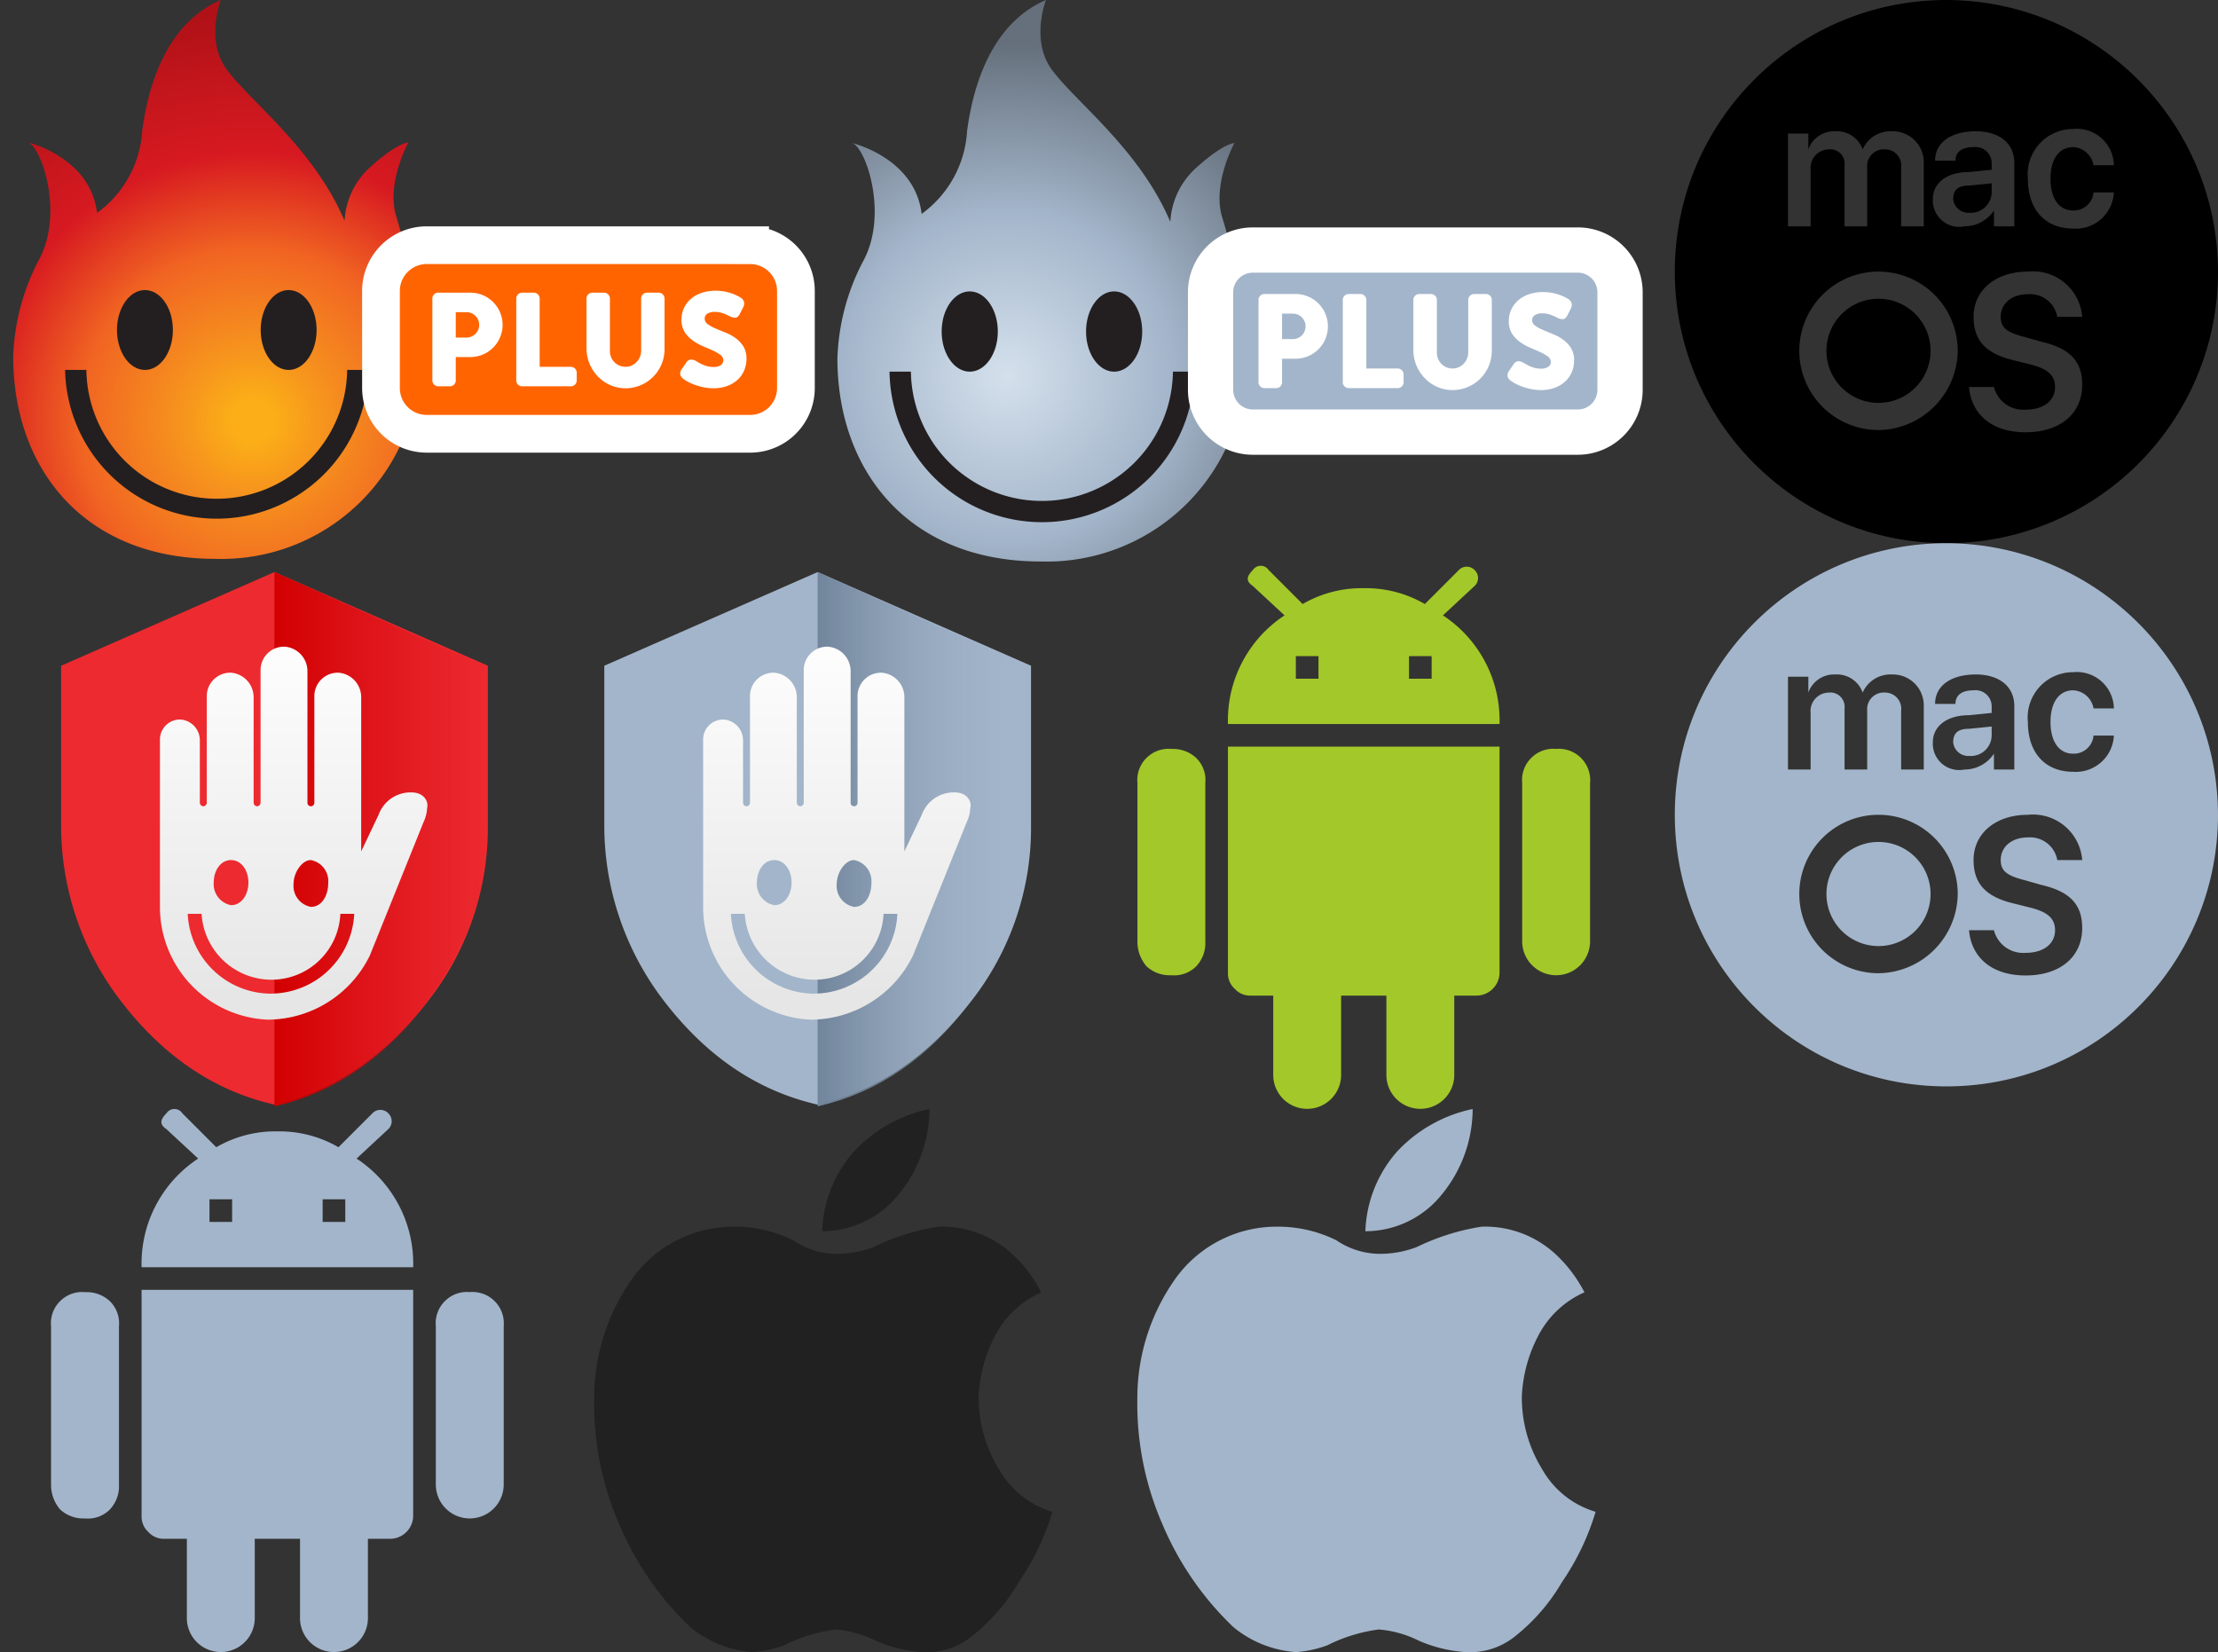 <?xml version="1.0" encoding="utf-8"?><svg width="98" height="73" viewBox="0 0 98 73" xmlns="http://www.w3.org/2000/svg" xmlns:xlink="http://www.w3.org/1999/xlink"><rect x="0" y="0" width="98" height="73" fill="#333333" stroke="none"/><view id="adremover" viewBox="0 25 24 24"/><svg width="24" height="24" viewBox="0 0 24 24" y="25" xmlns="http://www.w3.org/2000/svg"><defs><linearGradient x1=".1%" y1="42.9%" x2="100.2%" y2="42.9%" id="aa"><stop stop-color="#D20000" offset="0%"/><stop stop-color="#D20814" stop-opacity="0" offset="100%"/></linearGradient><linearGradient x1="50%" y1="93.3%" x2="50%" y2="-7%" id="ab"><stop stop-color="#E6E6E6" offset="0%"/><stop stop-color="#FFF" offset="100%"/></linearGradient></defs><g fill="none" fill-rule="evenodd"><path d="M0 12C0 5.373 5.373 0 12 0s12 5.373 12 12-5.373 12-12 12C5.38 23.98.02 18.62 0 12"/><path d="M12.127.275L2.7 4.414v7.052a12.71 12.71 0 002.682 7.817c1.84 2.376 4.063 3.91 6.745 4.523 2.683-.613 4.906-2.147 6.745-4.523a12.405 12.405 0 002.683-7.817V4.414L12.127.275z" fill="#ED2A2F"/><path d="M9.427.275v23.607c2.683-.613 4.906-2.146 6.668-4.522 1.763-2.376 2.76-4.982 2.76-7.818V4.491L9.427.275z" fill="url(#aa)" fill-rule="nonzero" transform="translate(2.7)"/><path d="M11.153 6.588a1.503 1.503 0 00-1.456.996l-.766 1.61V2.372A1.085 1.085 0 007.935 1.3a1.033 1.033 0 00-1.073.996v4.752a.153.153 0 11-.306 0V1.222A1.085 1.085 0 005.558.15a1.033 1.033 0 00-1.073.996v5.901a.165.165 0 01-.153.154.165.165 0 01-.154-.154V2.372A1.085 1.085 0 003.182 1.3a1.033 1.033 0 00-1.073.996v4.752a.165.165 0 01-.153.154.165.165 0 01-.154-.154V4.288a.92.92 0 00-.843-.92.886.886 0 00-.92.92v7.358a4.979 4.979 0 004.752 4.982 5.039 5.039 0 004.523-2.836L11.69 7.89c.091-.191.144-.4.153-.612.076-.307-.154-.69-.69-.69zm-4.446 2.99a.944.944 0 01.768.995c0 .613-.306 1.073-.766 1.073a.944.944 0 01-.768-.996c0-.537.383-1.073.766-1.073v.001zm-2.76.996c0 .537-.306.996-.766.996a.944.944 0 01-.766-.996c0-.536.306-.996.766-.996s.767.459.767.995v.001zm.997 4.906a3.702 3.702 0 01-3.678-3.527h.613a3.098 3.098 0 003.065 2.911 3.046 3.046 0 003.066-2.911h.613a3.702 3.702 0 01-3.678 3.525l-.001.002z" transform="translate(7.028 3.423)" fill="url(#ab)" fill-rule="nonzero"/></g></svg><view id="adremover_gray" viewBox="24 25 24 24"/><svg width="24" height="24" viewBox="0 0 24 24" x="24" y="25" xmlns="http://www.w3.org/2000/svg"><defs><linearGradient x1=".927%" y1="42.9%" x2="100.2%" y2="42.9%" id="ba"><stop stop-color="#71859C" offset="0%"/><stop stop-color="#A3B5CA" stop-opacity="0" offset="100%"/></linearGradient><linearGradient x1="50%" y1="93.3%" x2="50%" y2="-7%" id="bb"><stop stop-color="#E6E6E6" offset="0%"/><stop stop-color="#FFF" offset="100%"/></linearGradient></defs><g fill="none" fill-rule="evenodd"><path d="M0 12C0 5.373 5.373 0 12 0s12 5.373 12 12-5.373 12-12 12C5.38 23.98.02 18.62 0 12"/><path d="M12.127.275L2.7 4.414v7.052a12.71 12.71 0 002.682 7.817c1.84 2.376 4.063 3.91 6.745 4.523 2.683-.613 4.906-2.147 6.745-4.523a12.405 12.405 0 002.683-7.817V4.414L12.127.275z" fill="#A3B5CA"/><path d="M9.427.275v23.607c2.683-.613 4.906-2.146 6.668-4.522 1.763-2.376 2.76-4.982 2.76-7.818V4.491L9.427.275z" fill="url(#ba)" fill-rule="nonzero" transform="translate(2.7)"/><path d="M11.153 6.588a1.503 1.503 0 00-1.456.996l-.766 1.61V2.372A1.085 1.085 0 007.935 1.3a1.033 1.033 0 00-1.073.996v4.752a.153.153 0 11-.306 0V1.222A1.085 1.085 0 005.558.15a1.033 1.033 0 00-1.073.996v5.901a.165.165 0 01-.153.154.165.165 0 01-.154-.154V2.372A1.085 1.085 0 003.182 1.3a1.033 1.033 0 00-1.073.996v4.752a.165.165 0 01-.153.154.165.165 0 01-.154-.154V4.288a.92.92 0 00-.843-.92.886.886 0 00-.92.92v7.358a4.979 4.979 0 004.752 4.982 5.039 5.039 0 004.523-2.836L11.69 7.89c.091-.191.144-.4.153-.612.076-.307-.154-.69-.69-.69zm-4.446 2.99a.944.944 0 01.768.995c0 .613-.306 1.073-.766 1.073a.944.944 0 01-.768-.996c0-.537.383-1.073.766-1.073v.001zm-2.76.996c0 .537-.306.996-.766.996a.944.944 0 01-.766-.996c0-.536.306-.996.766-.996s.767.459.767.995v.001zm.997 4.906a3.702 3.702 0 01-3.678-3.527h.613a3.098 3.098 0 003.065 2.911 3.046 3.046 0 003.066-2.911h.613a3.702 3.702 0 01-3.678 3.525l-.001.002z" transform="translate(7.028 3.423)" fill="url(#bb)" fill-rule="nonzero"/></g></svg><view id="android" viewBox="48 25 24 24"/><svg width="24" height="24" viewBox="0 0 24 24" x="48" y="25" xmlns="http://www.w3.org/2000/svg"><path d="M2.656 8.49c.289-.292.692-.438 1.1-.398.406-.021.803.123 1.1.4.292.288.439.691.4 1.1v6.997c.022.407-.122.804-.4 1.103-.288.29-.692.436-1.1.397a1.504 1.504 0 01-1.1-.397 1.666 1.666 0 01-.4-1.103V9.592c-.04-.41.108-.814.4-1.103zm13.1-6.3a5.55 5.55 0 012.5 4.8h-12a5.55 5.55 0 012.5-4.8L7.356.891c-.3-.203-.3-.403 0-.703a.418.418 0 01.7 0l1.5 1.5a5.19 5.19 0 012.7-.7 5.19 5.19 0 012.7.7l1.5-1.5a.483.483 0 01.7 0 .483.483 0 010 .7l-1.4 1.3zm-9.5 15.802V7.989h12v10.003a1.025 1.025 0 01-1 .997h-1v3.503a1.5 1.5 0 11-3 0v-3.503h-2v3.503a1.5 1.5 0 11-3 0v-3.503h-1a.907.907 0 01-.7-.3.907.907 0 01-.3-.697zm4-13.003v-1h-1v1h1zm5 0v-1h-1v1h1zm4.4 3.5a1.366 1.366 0 011.1-.4 1.384 1.384 0 011.5 1.5v7a1.5 1.5 0 11-3 0V9.592c-.039-.41.108-.814.4-1.103z" fill="#a3c829" fill-rule="evenodd"/></svg><view id="android_gray" viewBox="0 49 24 24"/><svg width="24" height="24" viewBox="0 0 24 24" y="49" xmlns="http://www.w3.org/2000/svg"><path d="M2.656 8.49c.289-.292.692-.438 1.1-.398.406-.021.803.123 1.1.4.292.288.439.691.4 1.1v6.997c.022.407-.122.804-.4 1.103-.288.29-.692.436-1.1.397a1.504 1.504 0 01-1.1-.397 1.666 1.666 0 01-.4-1.103V9.592c-.04-.41.108-.814.4-1.103zm13.1-6.3a5.55 5.55 0 012.5 4.8h-12a5.55 5.55 0 012.5-4.8L7.356.891c-.3-.203-.3-.403 0-.703a.418.418 0 01.7 0l1.5 1.5a5.19 5.19 0 012.7-.7 5.19 5.19 0 012.7.7l1.5-1.5a.483.483 0 01.7 0 .483.483 0 010 .7l-1.4 1.3zm-9.5 15.802V7.989h12v10.003a1.025 1.025 0 01-1 .997h-1v3.503a1.5 1.5 0 11-3 0v-3.503h-2v3.503a1.5 1.5 0 11-3 0v-3.503h-1a.907.907 0 01-.7-.3.907.907 0 01-.3-.697zm4-13.003v-1h-1v1h1zm5 0v-1h-1v1h1zm4.4 3.5a1.366 1.366 0 011.1-.4 1.384 1.384 0 011.5 1.5v7a1.5 1.5 0 11-3 0V9.592c-.039-.41.108-.814.4-1.103z" fill="#A3B5CA" fill-rule="evenodd"/></svg><view id="ios" viewBox="24 49 24 24"/><svg width="24" height="24" viewBox="0 0 24 24" x="24" y="49" xmlns="http://www.w3.org/2000/svg"><path d="M22.007 8.098a4.218 4.218 0 00-1.976 1.8 6.356 6.356 0 00-.79 2.799c-.01 1.13.298 2.24.888 3.2a4.023 4.023 0 002.371 1.899c-.33 1.105-.83 2.15-1.482 3.099a8.527 8.527 0 01-2.074 2.4 3.166 3.166 0 01-2.173.7 6.18 6.18 0 01-2.074-.5 4.82 4.82 0 00-1.778-.5c-.79.104-1.558.34-2.272.7-.444.165-.91.266-1.383.299a4.89 4.89 0 01-2.765-1.1 13.597 13.597 0 01-3.16-4.598 13.328 13.328 0 01-1.087-5.499 9.121 9.121 0 011.68-5.299 5.502 5.502 0 014.444-2.3 5.821 5.821 0 012.667.6 3.461 3.461 0 001.876.6 4.564 4.564 0 001.68-.3 10.085 10.085 0 012.864-.9 4.586 4.586 0 013.358 1.3c.48.464.88 1.004 1.186 1.6zm-9.68-2.7A5.615 5.615 0 0113.71 1.9 6.325 6.325 0 0117.068 0a5.985 5.985 0 01-1.383 3.8 4.321 4.321 0 01-3.358 1.599z" fill="#212121" fill-rule="evenodd"/></svg><view id="ios_gray" viewBox="48 49 24 24"/><svg width="24" height="24" viewBox="0 0 24 24" x="48" y="49" xmlns="http://www.w3.org/2000/svg"><path d="M22.007 8.098a4.218 4.218 0 00-1.976 1.8 6.356 6.356 0 00-.79 2.799c-.01 1.13.298 2.24.888 3.2a4.023 4.023 0 002.371 1.899c-.33 1.105-.83 2.15-1.482 3.099a8.527 8.527 0 01-2.074 2.4 3.166 3.166 0 01-2.173.7 6.18 6.18 0 01-2.074-.5 4.82 4.82 0 00-1.778-.5c-.79.104-1.558.34-2.272.7-.444.165-.91.266-1.383.299a4.89 4.89 0 01-2.765-1.1 13.597 13.597 0 01-3.16-4.598 13.328 13.328 0 01-1.087-5.499 9.121 9.121 0 011.68-5.299 5.502 5.502 0 014.444-2.3 5.821 5.821 0 012.667.6 3.461 3.461 0 001.876.6 4.564 4.564 0 001.68-.3 10.085 10.085 0 012.864-.9 4.586 4.586 0 013.358 1.3c.48.464.88 1.004 1.186 1.6zm-9.68-2.7A5.615 5.615 0 0113.71 1.9 6.325 6.325 0 0117.068 0a5.985 5.985 0 01-1.383 3.8 4.321 4.321 0 01-3.358 1.599z" fill="#A3B5CA" fill-rule="evenodd"/></svg><view id="mac" viewBox="74 0 24 24"/><svg width="24" height="24" viewBox="0 0 24 24" x="74" xmlns="http://www.w3.org/2000/svg"><path d="M12 0c6.62.02 11.98 5.38 12 12 0 6.627-5.373 12-12 12S0 18.627 0 12 5.373 0 12 0zm3.795 11.988L15.6 12c-1.4 0-2.4.8-2.4 2 0 1 .5 1.6 1.7 1.9l.8.2c.8.199 1.1.499 1.1 1 0 .6-.5.999-1.3.999a1.333 1.333 0 01-1.4-1H13c.1 1.2 1 2 2.5 2C17 19.1 18 18.3 18 17c0-1-.5-1.6-1.8-1.9l-.7-.2c-.8-.2-1.1-.4-1.1-.9 0-.6.5-1 1.2-1A1.222 1.222 0 0116.9 14H18a2.18 2.18 0 00-2.4-2zM9 12a3.5 3.5 0 100 7 3.543 3.543 0 003.5-3.5A3.5 3.5 0 009 12zM9 13.2a2.3 2.3 0 110 4.6 2.3 2.3 0 010-4.6zm8.77-7.508l-.17.008a2.001 2.001 0 00-2 2.2c0 1.4.8 2.2 2 2.2a1.685 1.685 0 001.8-1.6h-.9a.875.875 0 01-.9.8c-.6 0-1-.5-1-1.4 0-.9.4-1.4 1-1.4.45.022.825.355.9.8h.9a1.636 1.636 0 00-1.8-1.6zM13.3 5.8c-1.1 0-1.8.5-1.8 1.3h.9c0-.4.3-.6.8-.6a.713.713 0 01.8.7v.3l-1 .1c-1 0-1.6.5-1.6 1.2a1.167 1.167 0 001.4 1.2 1.56 1.56 0 001.3-.7v.7h.9V7.2c0-.9-.7-1.4-1.7-1.4zm-6.068 0h-.264c-.48.027-.904.339-1.068.8v-.7H5V10h1V7.5a.817.817 0 01.8-.9.632.632 0 01.7.7V10h1V7.4a.736.736 0 01.8-.8.713.713 0 01.7.8V10h1V7.2a1.367 1.367 0 00-1.4-1.4 1.34 1.34 0 00-1.3.8 1.206 1.206 0 00-1.2-.8zM14 8.1v.4a.923.923 0 01-1 .9.669.669 0 01-.7-.6c0-.4.2-.6.7-.6l1-.1z" fill="#000" fill-rule="evenodd"/></svg><view id="mac_gray" viewBox="74 24 24 24"/><svg width="24" height="24" viewBox="0 0 24 24" x="74" y="24" xmlns="http://www.w3.org/2000/svg"><path d="M12 0c6.62.02 11.98 5.38 12 12 0 6.627-5.373 12-12 12S0 18.627 0 12 5.373 0 12 0zm3.795 11.988L15.6 12c-1.4 0-2.4.8-2.4 2 0 1 .5 1.6 1.7 1.9l.8.2c.8.199 1.1.499 1.1 1 0 .6-.5.999-1.3.999a1.333 1.333 0 01-1.4-1H13c.1 1.2 1 2 2.5 2C17 19.1 18 18.3 18 17c0-1-.5-1.6-1.8-1.9l-.7-.2c-.8-.2-1.1-.4-1.1-.9 0-.6.5-1 1.2-1A1.222 1.222 0 0116.9 14H18a2.18 2.18 0 00-2.4-2zM9 12a3.5 3.5 0 100 7 3.543 3.543 0 003.5-3.5A3.5 3.5 0 009 12zM9 13.2a2.3 2.3 0 110 4.6 2.3 2.3 0 010-4.6zm8.77-7.508l-.17.008a2.001 2.001 0 00-2 2.2c0 1.4.8 2.2 2 2.2a1.685 1.685 0 001.8-1.6h-.9a.875.875 0 01-.9.8c-.6 0-1-.5-1-1.4 0-.9.4-1.4 1-1.4.45.022.825.355.9.8h.9a1.636 1.636 0 00-1.8-1.6zM13.3 5.8c-1.1 0-1.8.5-1.8 1.3h.9c0-.4.3-.6.8-.6a.713.713 0 01.8.7v.3l-1 .1c-1 0-1.6.5-1.6 1.2a1.167 1.167 0 001.4 1.2 1.56 1.56 0 001.3-.7v.7h.9V7.2c0-.9-.7-1.4-1.7-1.4zm-6.068 0h-.264c-.48.027-.904.339-1.068.8v-.7H5V10h1V7.5a.817.817 0 01.8-.9.632.632 0 01.7.7V10h1V7.4a.736.736 0 01.8-.8.713.713 0 01.7.8V10h1V7.2a1.367 1.367 0 00-1.4-1.4 1.34 1.34 0 00-1.3.8 1.206 1.206 0 00-1.2-.8zM14 8.1v.4a.923.923 0 01-1 .9.669.669 0 01-.7-.6c0-.4.2-.6.7-.6l1-.1z" fill="#A3B5CA" fill-rule="evenodd"/></svg><view id="plus" viewBox="0 0 37 25"/><svg width="37" height="25" viewBox="0 0 43 30" xmlns="http://www.w3.org/2000/svg"><defs><radialGradient id="ia" cx="58.665%" cy="75.25%" r="104.876%" fx="58.665%" fy="75.25%" gradientTransform="matrix(1 0 0 .727 0 .206)"><stop offset="5%" stop-color="#FBAE17"/><stop offset="17.4%" stop-color="#F6921E"/><stop offset="40%" stop-color="#F16522"/><stop offset="63%" stop-color="#D71921"/><stop offset="79.7%" stop-color="#C3161C"/><stop offset="95.6%" stop-color="#B01117"/></radialGradient></defs><g fill="none" fill-rule="evenodd"><path fill="url(#ia)" fill-rule="nonzero" d="M20.318 11.5c-.564-1.764.635-3.95.635-3.95s-.564 0-1.976 1.269a4.114 4.114 0 00-1.407 2.889c-1.622-3.81-4.939-6.279-6.208-7.972C10.159 2.186 11.005 0 11.005 0 8.536 1.059 7.267 3.74 6.843 6.913a5.806 5.806 0 01-2.398 4.375C4.092 8.325.776 7.548.776 7.548c.706.212 1.905 3.669.635 6.138A11.834 11.834 0 000 18.907C0 24.833 3.74 29.63 10.723 29.63a10.474 10.474 0 0010.795-10.723c.14-2.116-.635-5.573-1.2-7.407z"/><path fill="#231F20" d="M3.88 19.612a6.914 6.914 0 0013.827 0h1.129a8.044 8.044 0 01-16.085 0zm10.724-4.232c.818 0 1.482.947 1.482 2.116s-.664 2.116-1.482 2.116-1.481-.947-1.481-2.116.663-2.116 1.481-2.116zm-7.62 0c.819 0 1.482.947 1.482 2.116s-.663 2.116-1.481 2.116c-.819 0-1.482-.947-1.482-2.116s.663-2.116 1.482-2.116z"/><path fill="#FF6400" stroke="#FFF" stroke-width="2" d="M39.072 13H21.929a2.425 2.425 0 00-2.429 2.43v5.14a2.425 2.425 0 002.429 2.429h17.143A2.424 2.424 0 0041.5 20.57v-5.14a2.425 2.425 0 00-2.428-2.429z"/><path fill="#FFF" d="M29.569 19.448h-1.655v-3.62a.31.31 0 00-.31-.31h-.621a.309.309 0 00-.31.31v4.344c0 .172.138.31.31.31h2.586a.31.31 0 00.31-.31v-.412a.31.31 0 00-.31-.31m-5.534-1.553h-.57v-1.345h.57a.672.672 0 010 1.345m.206-2.38h-1.706a.308.308 0 00-.311.31v4.345c0 .172.14.31.31.31h.621c.172 0 .31-.138.31-.31v-1.241h.776a1.707 1.707 0 100-3.414m9.983 0h-.62a.31.31 0 00-.31.31v2.765c0 .441-.333.826-.773.854a.827.827 0 01-.883-.825v-2.793a.31.31 0 00-.31-.31h-.621a.31.31 0 00-.31.31v2.64c0 1.121.872 2.077 1.993 2.117a2.07 2.07 0 002.145-2.068v-2.69c0-.17-.14-.31-.31-.31m4.489 2.848a1.596 1.596 0 00-.41-.437 2.428 2.428 0 00-.533-.293c-.191-.077-.369-.15-.532-.22a2.121 2.121 0 01-.41-.225.355.355 0 01-.165-.3c0-.098.047-.19.126-.249a.682.682 0 01.42-.101c.148-.003.294.022.432.073a4 4 0 01.36.158.578.578 0 00.284.073c.091-.002.172-.071.242-.206l.168-.329a.458.458 0 00.056-.283.384.384 0 00-.175-.241 2.283 2.283 0 00-.546-.249 2.535 2.535 0 00-.806-.122c-.24-.002-.48.035-.708.108a1.68 1.68 0 00-.568.312 1.411 1.411 0 00-.515 1.112 1.21 1.21 0 00.165.654c.109.171.249.32.413.44.165.122.344.224.533.304.191.082.369.159.532.231.145.063.283.142.41.235a.36.36 0 01.165.297.304.304 0 01-.13.248.648.648 0 01-.402.101 1.38 1.38 0 01-.558-.122 2.956 2.956 0 01-.203-.101l-.15-.088a.506.506 0 00-.302-.08.348.348 0 00-.231.175l-.218.314a.504.504 0 00-.087.175.292.292 0 000 .144.312.312 0 00.06.119.514.514 0 00.098.094c.082.062.17.117.262.164.12.063.244.117.372.161.146.051.296.092.448.122.168.035.338.052.509.053.255.004.51-.038.75-.126.205-.075.393-.19.553-.34.148-.139.263-.308.34-.496.078-.192.117-.397.116-.605a1.22 1.22 0 00-.165-.654"/></g></svg><view id="plus_gray" viewBox="37 0 37 25"/><svg width="37" height="25" viewBox="0 0 37 25" x="37" xmlns="http://www.w3.org/2000/svg"><defs><radialGradient cx="41.25%" cy="66.783%" fx="41.25%" fy="66.783%" r="81.028%" gradientTransform="matrix(1 0 0 .727 0 .183)" id="ja"><stop stop-color="#D4E0EC" offset="0%"/><stop stop-color="#A3B5CA" offset="50%"/><stop stop-color="#65707C" offset="100%"/></radialGradient></defs><g fill="none" fill-rule="evenodd"><path d="M17.01 9.628c-.472-1.477.532-3.308.532-3.308s-.472 0-1.654 1.063a3.443 3.443 0 00-1.178 2.419c-1.358-3.19-4.135-5.257-5.198-6.674C8.505 1.83 9.214 0 9.214 0c-2.067.886-3.13 3.13-3.485 5.788A4.86 4.86 0 013.721 9.45C3.426 6.97.65 6.32.65 6.32c.59.177 1.594 3.07.531 5.138A9.894 9.894 0 000 15.83c0 4.962 3.13 8.978 8.978 8.978a8.77 8.77 0 009.037-8.978c.118-1.772-.532-4.666-1.004-6.201z" fill="url(#ja)" fill-rule="nonzero"/><path d="M3.248 16.42a5.789 5.789 0 0011.577 0h.945a6.734 6.734 0 01-13.467 0zm8.979-3.544c.685 0 1.24.793 1.24 1.772 0 .978-.555 1.772-1.24 1.772-.685 0-1.24-.794-1.24-1.772 0-.979.555-1.772 1.24-1.772zm-6.38 0c.686 0 1.24.793 1.24 1.772 0 .978-.554 1.772-1.24 1.772-.684 0-1.24-.794-1.24-1.772 0-.979.556-1.772 1.24-1.772z" fill="#231F20"/><path d="M32.711 11.047H18.359c-.517 0-.984.209-1.323.547a1.865 1.865 0 00-.548 1.323v4.306c0 .516.21.984.548 1.322.339.339.806.548 1.323.548H32.71c.517 0 .984-.21 1.323-.548.338-.338.547-.806.547-1.322v-4.306c0-.517-.209-.984-.547-1.323a1.864 1.864 0 00-1.323-.547z" stroke="#FFF" stroke-width="2" fill="#A3B5CA"/><path d="M24.755 16.282H23.37v-3.031a.26.26 0 00-.26-.26h-.52a.26.26 0 00-.26.26v3.638c0 .143.117.26.26.26h2.165a.26.26 0 00.26-.26v-.347a.26.26 0 00-.26-.26M20.122 14.983h-.476v-1.126h.476a.563.563 0 110 1.126m.173-1.992h-1.429a.26.26 0 00-.26.26v3.638c0 .143.117.26.26.26h.52a.26.26 0 00.26-.26v-1.04h.65a1.43 1.43 0 000-2.858M28.653 12.991h-.52a.26.26 0 00-.26.26v2.315c0 .369-.278.69-.646.715a.693.693 0 01-.74-.692v-2.338a.26.26 0 00-.26-.26h-.519a.26.26 0 00-.26.26v2.21c0 .94.73 1.74 1.67 1.773a1.732 1.732 0 001.795-1.731V13.25a.26.26 0 00-.26-.26M32.412 15.376a1.32 1.32 0 00-.344-.366 2.063 2.063 0 00-.446-.246c-.16-.065-.309-.126-.445-.185a1.805 1.805 0 01-.344-.187.3.3 0 01-.138-.252c0-.082.04-.16.106-.208a.568.568 0 01.352-.085.977.977 0 01.36.062c.105.039.205.083.303.132.073.04.154.061.238.061.076-.002.143-.06.202-.173l.14-.275a.389.389 0 00.048-.237.324.324 0 00-.147-.202 1.893 1.893 0 00-.457-.208 2.11 2.11 0 00-.675-.102 1.882 1.882 0 00-.593.09 1.398 1.398 0 00-.475.261 1.19 1.19 0 00-.431.93c-.007.193.04.383.138.549.09.143.208.268.346.368.138.102.287.188.446.255.16.068.309.133.446.193.12.053.236.119.343.196a.302.302 0 01.138.25c0 .082-.041.16-.109.207a.545.545 0 01-.337.085c-.085 0-.17-.01-.253-.03a1.24 1.24 0 01-.214-.072 2.323 2.323 0 01-.17-.085l-.126-.073a.416.416 0 00-.252-.068.293.293 0 00-.194.147l-.182.263a.423.423 0 00-.073.146.247.247 0 00.05.22.45.45 0 00.082.08c.07.051.143.097.22.137.1.052.204.097.31.134.124.043.249.078.376.103.14.029.283.043.426.044.214.003.427-.032.628-.106.171-.063.33-.16.463-.284.124-.116.22-.258.285-.415.065-.161.098-.333.096-.507a1.011 1.011 0 00-.137-.547" fill="#FFF"/></g></svg></svg>

